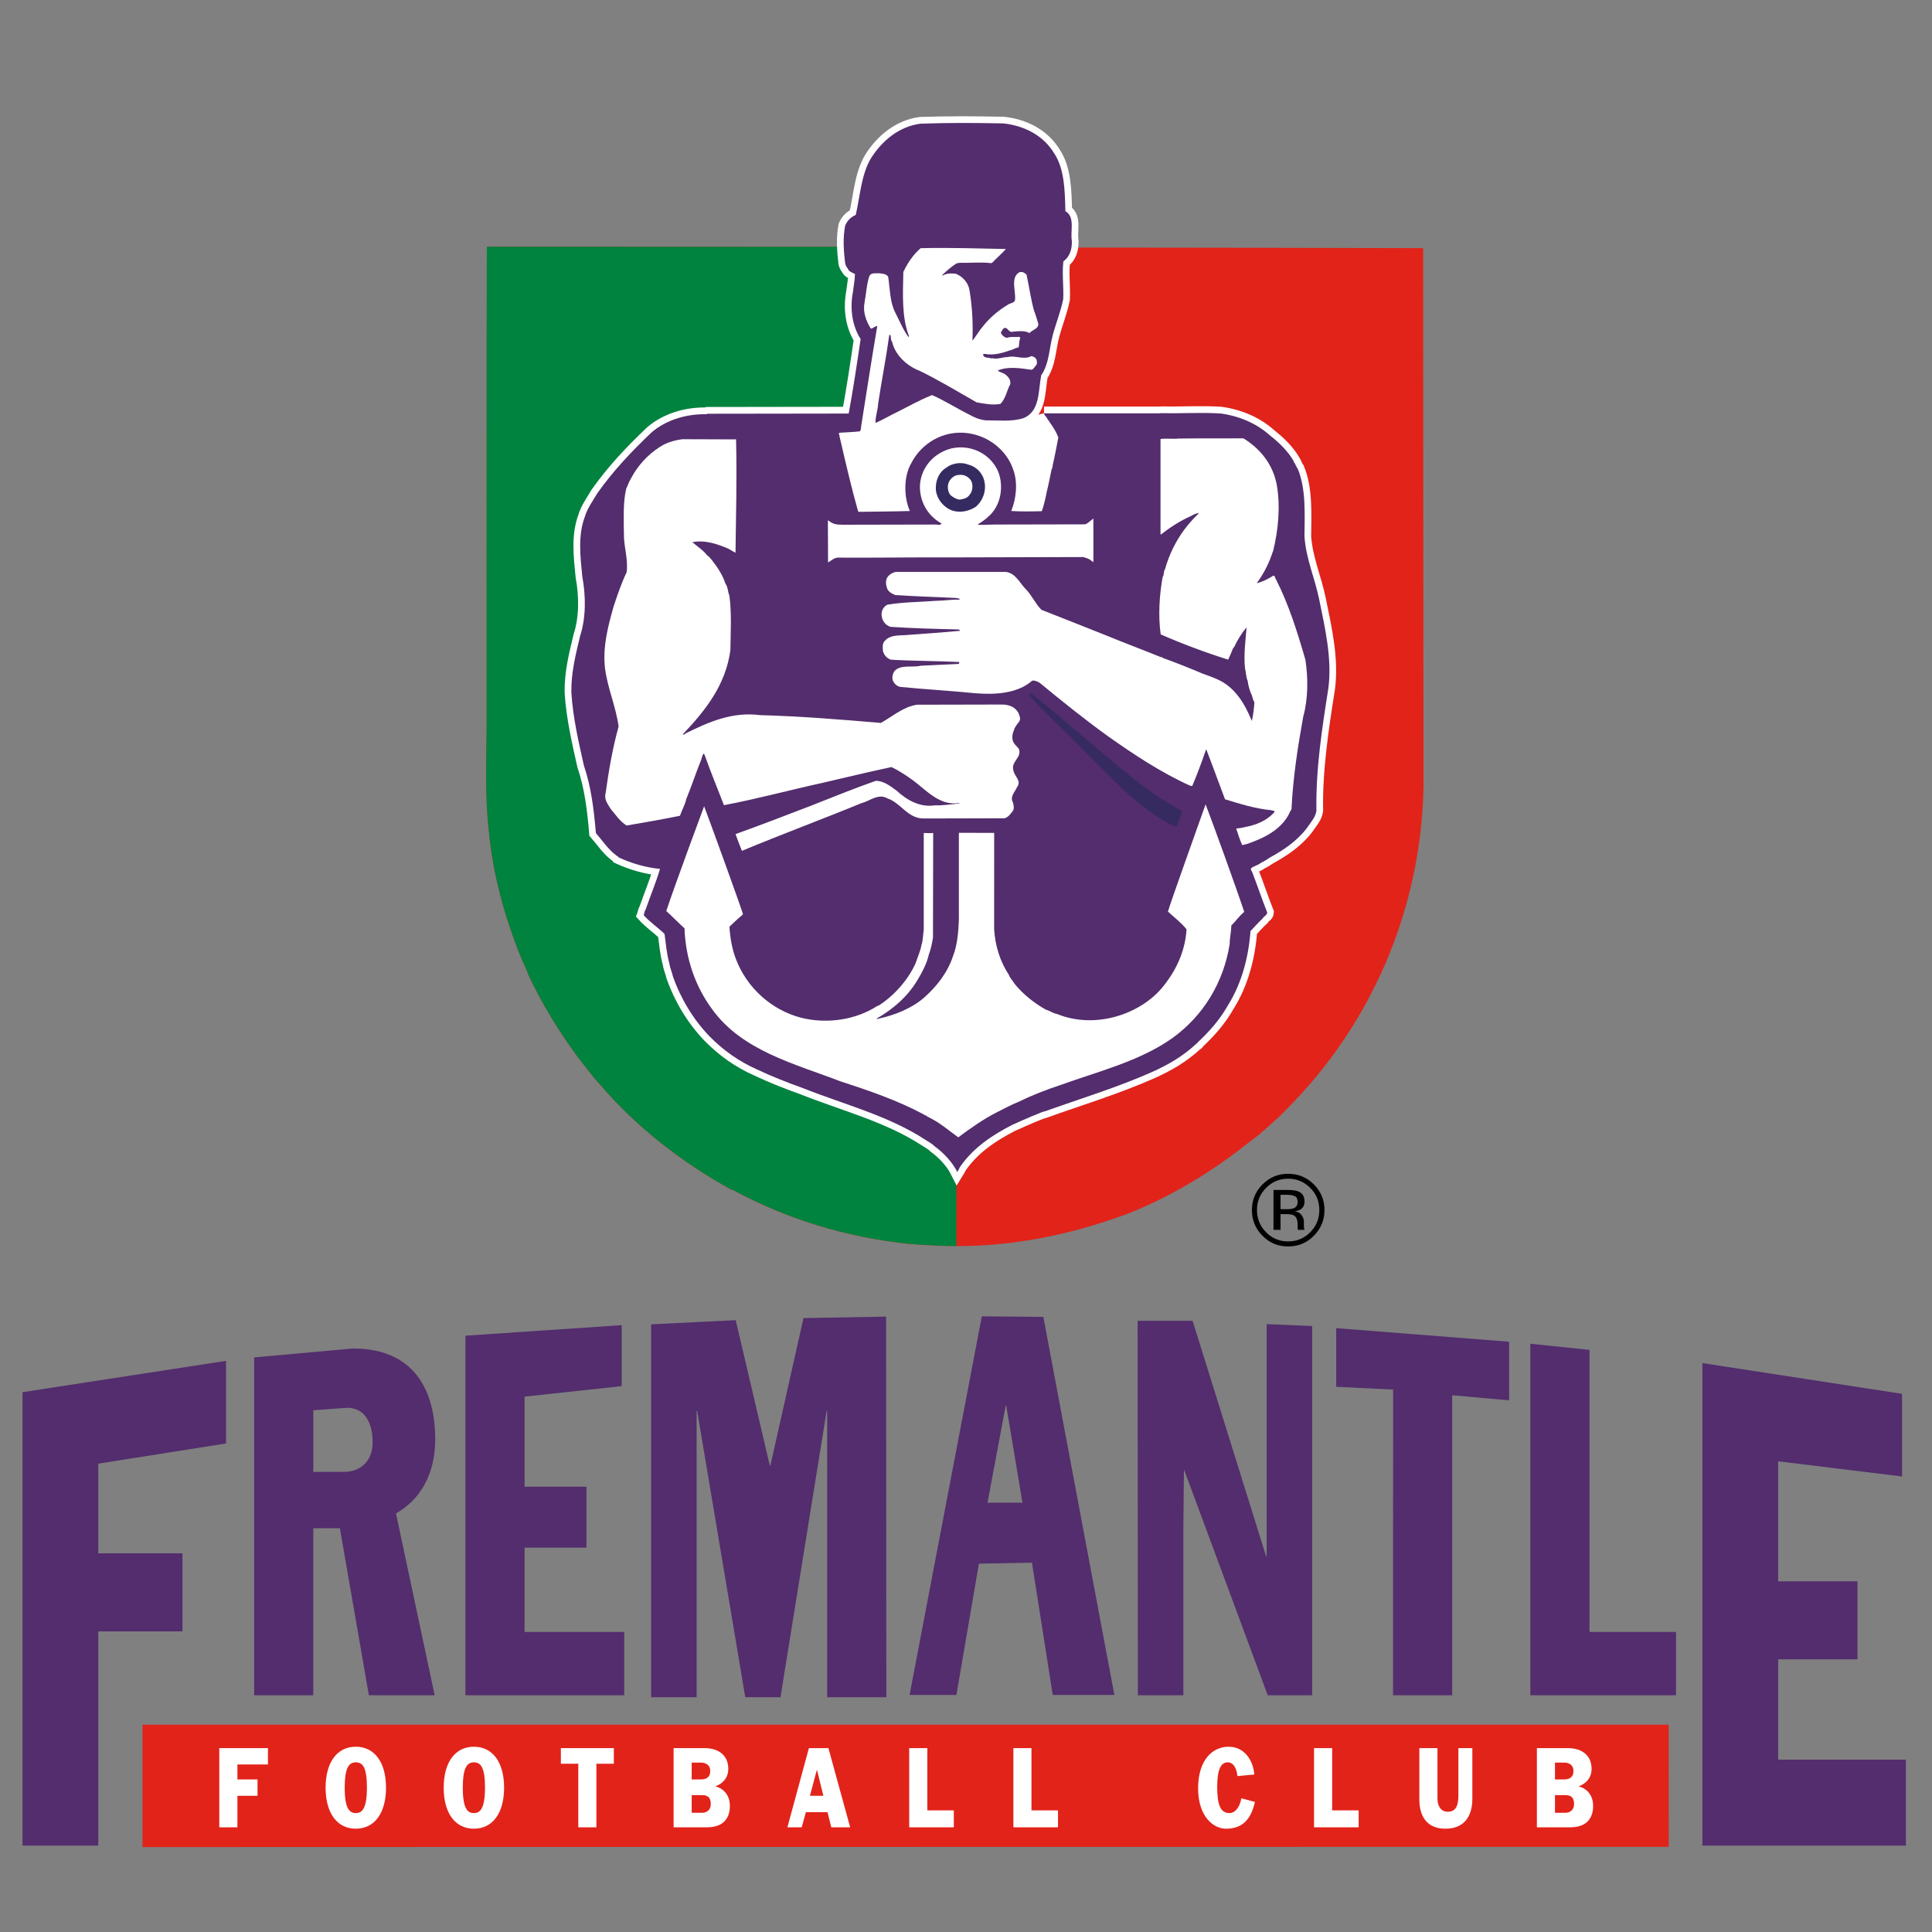 <?xml version="1.0" encoding="utf-8"?>
<!-- Generator: Adobe Illustrator 19.1.0, SVG Export Plug-In . SVG Version: 6.00 Build 0)  -->
<svg version="1.1" id="Layer_1" xmlns="http://www.w3.org/2000/svg" xmlns:xlink="http://www.w3.org/1999/xlink" x="0px" y="0px"
	 viewBox="0 0 150 150" enable-background="new 0 0 150 150" xml:space="preserve">
<rect x="0" y="0" width="150" height="150" fill="#808080" stroke="none"/>
<g>
	<g>
		<defs>
			<polyline id="SVGID_1_" points="1.563,7.943 148.245,7.943 148.245,143.61 1.563,143.61 1.563,7.943 			"/>
		</defs>
		<clipPath id="SVGID_2_">
			<use xlink:href="#SVGID_1_"  overflow="visible"/>
		</clipPath>
		<path clip-path="url(#SVGID_2_)" fill="#E2231A" d="M74.332,19.236c7.283-0.05,34.584,0.029,36.16,0.029
			c0,12.367,0.029,41.785,0.029,41.785c-0.071,4.25-0.902,8.428-2.345,12.23c-0.198,0.505-0.394,1.031-0.609,1.523
			c-0.216,0.455-0.414,0.946-0.653,1.414c-0.079,0.13-0.093,0.289-0.213,0.413c-0.192,0.426-0.433,0.866-0.656,1.291
			c-1.735,3.151-3.937,6.047-6.516,8.557c-0.396,0.448-0.92,0.816-1.372,1.277c-0.057-0.02-0.098,0.058-0.108,0.079
			c-0.372,0.356-0.838,0.65-1.235,0.975c-2.831,2.243-6.032,4.178-9.484,5.513c-0.122,0.028-0.198,0.079-0.321,0.108
			c-3.93,1.407-8.256,2.331-12.761,2.316c-1.144,0-2.534-0.087-3.713-0.173c-4.917-0.526-9.492-1.94-13.63-4.185h-0.075
			c-3.799-2.064-7.504-4.942-10.246-8.189c-0.646-0.679-1.082-1.335-1.679-2.057c-1.501-2.057-2.828-4.185-3.882-6.457
			c-0.173-0.521-0.443-0.981-0.639-1.509c-1.213-3.03-2.125-6.313-2.435-9.697c-0.31-2.576-0.181-5.484-0.169-8.103
			c0,0-0.008-32.239,0.017-37.218c0,0,34.285,0.007,36.533,0.007"/>
		<path clip-path="url(#SVGID_2_)" fill="#00833E" d="M74.332,19.163c-2.248,0-36.533-0.007-36.533-0.007
			c-0.026,4.979-0.017,37.218-0.017,37.218c-0.012,2.619-0.141,5.528,0.169,8.103c0.31,3.384,1.222,6.667,2.435,9.697
			c0.195,0.528,0.466,0.988,0.639,1.509c1.054,2.272,2.381,4.401,3.882,6.457c0.596,0.722,1.032,1.378,1.679,2.057
			c2.742,3.248,6.447,6.125,10.246,8.189h0.075c4.138,2.245,8.713,3.659,13.63,4.185c1.179,0.086,2.569,0.173,3.713,0.173
			L74.332,19.163z"/>
		<path clip-path="url(#SVGID_2_)" fill="#FFFFFF" d="M81.057,32.086h8.965c0.076-0.043,0.146,0.022,0.23-0.014
			c1.465,0.036,3.047-0.072,4.539,0.029c1.44,0.202,2.77,0.765,3.82,1.71c0.714,0.563,1.372,1.205,1.827,1.977
			c-0.015,0.137,0.14,0.173,0.137,0.289c0.067,0.093,0.108,0.245,0.184,0.317c0.65,1.595,0.531,3.485,0.519,5.26
			c0.12,1.732,0.802,3.226,1.14,4.871c0.452,2.215,1.014,4.596,0.714,6.912c-0.49,3.11-0.985,6.285-0.927,9.517
			c-0.083,0.534-0.465,0.902-0.732,1.321c-0.784,1.025-1.815,1.717-2.908,2.316c-0.22,0.144-0.413,0.281-0.653,0.383
			c-0.213,0.187-0.484,0.238-0.719,0.382c-0.191,0.137,0.036,0.296,0.061,0.44c0.383,0.996,0.741,2.064,1.13,3.045
			c-0.01,0.224-0.274,0.289-0.367,0.483c-0.293,0.253-0.64,0.664-0.929,0.96c-0.154,2.056-0.697,4.091-1.767,5.788
			c-0.618,1.096-1.455,2.041-2.36,2.877c0.019,0.051-0.025,0.066-0.061,0.066c-1.054,0.988-2.219,1.66-3.517,2.238
			c-2.694,1.189-5.506,2.041-8.268,3.029c-0.095-0.029-1.765,0.7-2.526,1.047c-1.577,0.808-3.031,1.783-4.052,3.262
			c-0.072,0.122-0.155,0.318-0.21,0.404c-0.404-0.8-1.06-1.487-1.771-2.007c-0.177-0.194-0.494-0.353-0.729-0.51
			c-2.854-1.863-6.321-2.743-9.503-4.006c-1.208-0.433-2.424-0.91-3.56-1.45c-1.415-0.628-2.609-1.48-3.702-2.59
			c-1.23-1.284-2.211-2.893-2.817-4.625c-0.069-0.331-0.228-0.649-0.275-1.003c-0.209-0.736-0.274-1.544-0.378-2.302
			c-0.556-0.534-1.111-0.888-1.616-1.45c0.053-0.13,0.053-0.318,0.155-0.455c0.368-1.061,0.79-2.071,1.111-3.138
			c-1.13-0.116-2.208-0.433-3.214-0.895c-0.029-0.093-0.149-0.108-0.214-0.18c-0.606-0.455-1.05-1.133-1.551-1.711
			c-0.152-1.81-0.372-3.608-0.931-5.238c-0.415-1.854-0.854-3.737-0.974-5.678c-0.022-1.552,0.343-2.973,0.685-4.401
			c0.455-1.393,0.445-3.103,0.166-4.582c-0.154-1.566-0.35-3.175,0.184-4.625c0.195-0.671,0.617-1.24,0.975-1.847
			c1.251-1.768,2.626-3.218,4.231-4.748c1.126-0.953,2.667-1.429,4.251-1.4l0.076-0.036l10.964-0.015
			c0.353-1.905,0.642-3.846,0.927-5.787c-0.653-1.01-0.851-2.374-0.592-3.68c0.05-0.462,0.144-0.88,0.151-1.371
			c-0.209-0.094-0.505-0.209-0.563-0.44c-0.112-0.094-0.159-0.259-0.198-0.396c-0.115-0.96-0.184-1.955,0-2.908
			c0.159-0.383,0.433-0.679,0.823-0.837c0.346-1.487,0.415-3.089,1.173-4.388c0.869-1.378,2.194-2.482,3.853-2.698
			c2.186-0.072,4.185-0.058,6.424-0.015c1.618,0.166,3.118,0.931,3.944,2.302c0.834,1.234,0.844,2.995,0.883,4.51
			c0.784,0.454,0.367,1.536,0.502,2.294c0.032,0.635-0.162,1.262-0.656,1.602c-0.115,1.01,0.035,1.941-0.014,2.937
			c-0.195,0.981-0.574,1.891-0.822,2.836c-0.271,1.031-0.271,2.193-0.885,3.074c-0.24,1.205-0.076,2.829-1.399,3.334"/>
		<path clip-path="url(#SVGID_2_)" fill="none" stroke="#FFFFFF" stroke-width="1.04" stroke-miterlimit="3.864" d="
			M81.057,32.086h8.965c0.076-0.043,0.146,0.022,0.23-0.014c1.465,0.036,3.047-0.072,4.539,0.029c1.44,0.202,2.77,0.765,3.82,1.71
			c0.714,0.563,1.372,1.205,1.827,1.977c-0.015,0.137,0.14,0.173,0.137,0.289c0.067,0.093,0.108,0.245,0.184,0.317
			c0.65,1.595,0.531,3.485,0.519,5.26c0.12,1.732,0.802,3.226,1.14,4.871c0.452,2.215,1.014,4.596,0.714,6.912
			c-0.49,3.11-0.985,6.285-0.927,9.517c-0.083,0.534-0.465,0.902-0.732,1.321c-0.784,1.025-1.815,1.717-2.908,2.316
			c-0.22,0.144-0.413,0.281-0.653,0.383c-0.213,0.187-0.484,0.238-0.719,0.382c-0.191,0.137,0.036,0.296,0.061,0.44
			c0.383,0.996,0.741,2.064,1.13,3.045c-0.01,0.224-0.274,0.289-0.367,0.483c-0.293,0.253-0.64,0.664-0.929,0.96
			c-0.154,2.056-0.697,4.091-1.767,5.788c-0.618,1.096-1.455,2.041-2.36,2.877c0.019,0.051-0.025,0.066-0.061,0.066
			c-1.054,0.988-2.219,1.66-3.517,2.238c-2.694,1.189-5.506,2.041-8.268,3.029c-0.095-0.029-1.765,0.7-2.526,1.047
			c-1.577,0.808-3.031,1.783-4.052,3.262c-0.072,0.122-0.155,0.318-0.21,0.404c-0.404-0.8-1.06-1.487-1.771-2.007
			c-0.177-0.194-0.494-0.353-0.729-0.51c-2.854-1.863-6.321-2.743-9.503-4.006c-1.208-0.433-2.424-0.91-3.56-1.45
			c-1.415-0.628-2.609-1.48-3.702-2.59c-1.23-1.284-2.211-2.893-2.817-4.625c-0.069-0.331-0.228-0.649-0.275-1.003
			c-0.209-0.736-0.274-1.544-0.378-2.302c-0.556-0.534-1.111-0.888-1.616-1.45c0.053-0.13,0.053-0.318,0.155-0.455
			c0.368-1.061,0.79-2.071,1.111-3.138c-1.13-0.116-2.208-0.433-3.214-0.895c-0.029-0.093-0.149-0.108-0.214-0.18
			c-0.606-0.455-1.05-1.133-1.551-1.711c-0.152-1.81-0.372-3.608-0.931-5.238c-0.415-1.854-0.854-3.737-0.974-5.678
			c-0.022-1.552,0.343-2.973,0.685-4.401c0.455-1.393,0.445-3.103,0.166-4.582c-0.154-1.566-0.35-3.175,0.184-4.625
			c0.195-0.671,0.617-1.24,0.975-1.847c1.251-1.768,2.626-3.218,4.231-4.748c1.126-0.953,2.667-1.429,4.251-1.4l0.076-0.036
			l10.964-0.015c0.353-1.905,0.642-3.846,0.927-5.787c-0.653-1.01-0.851-2.374-0.592-3.68c0.05-0.462,0.144-0.88,0.151-1.371
			c-0.209-0.094-0.505-0.209-0.563-0.44c-0.112-0.094-0.159-0.259-0.198-0.396c-0.115-0.96-0.184-1.955,0-2.908
			c0.159-0.383,0.433-0.679,0.823-0.837c0.346-1.487,0.415-3.089,1.173-4.388c0.869-1.378,2.194-2.482,3.853-2.698
			c2.186-0.072,4.185-0.058,6.424-0.015c1.618,0.166,3.118,0.931,3.944,2.302c0.834,1.234,0.844,2.995,0.883,4.51
			c0.784,0.454,0.367,1.536,0.502,2.294c0.032,0.635-0.162,1.262-0.656,1.602c-0.115,1.01,0.035,1.941-0.014,2.937
			c-0.195,0.981-0.574,1.891-0.822,2.836c-0.271,1.031-0.271,2.193-0.885,3.074c-0.24,1.205-0.076,2.829-1.399,3.334"/>
		<polygon clip-path="url(#SVGID_2_)" fill="#532D6D" points="1.747,108.089 17.549,105.656 17.549,112.071 7.631,113.637 
			7.631,120.599 14.168,120.599 14.168,126.66 7.631,126.66 7.631,143.292 1.747,143.292 		"/>
		<path clip-path="url(#SVGID_2_)" fill="#532D6D" d="M24.324,109.494l2.627-0.194c1.407,0,1.981,1.226,1.981,2.678
			c0,1.485-0.945,2.3-2.251,2.3h-2.356V109.494z M19.731,131.619h4.593v-12.968h2.064l2.251,12.968h5.109l-3.005-14.122
			c1.789-1.003,3.048-2.915,3.048-5.765c0-2.966-1.046-7.035-6.393-7.035l-7.667,0.692V131.619z"/>
		<polygon clip-path="url(#SVGID_2_)" fill="#532D6D" points="36.136,103.701 48.269,102.885 48.269,107.619 40.729,108.434 
			40.729,115.427 45.531,115.427 45.531,120.159 40.729,120.159 40.729,126.703 48.464,126.703 48.464,131.619 36.136,131.619 		"/>
		<polygon clip-path="url(#SVGID_2_)" fill="#532D6D" points="50.554,102.821 57.12,102.496 59.771,113.796 59.81,113.796 
			62.383,102.337 68.797,102.222 68.815,131.77 64.223,131.77 64.223,109.547 64.179,109.547 60.597,131.77 57.862,131.77 
			54.129,109.547 54.085,109.547 54.085,131.77 50.554,131.77 		"/>
		<path clip-path="url(#SVGID_2_)" fill="#532D6D" d="M78.081,109.141h0.044l1.259,7.526H76.67L78.081,109.141z M70.619,131.596
			h3.636l1.746-10.195l4.121-0.073l1.612,10.268h4.784l-5.513-29.352l-4.777-0.044L70.619,131.596z"/>
		<polygon clip-path="url(#SVGID_2_)" fill="#532D6D" points="88.325,102.547 92.593,102.547 98.302,120.838 98.341,120.838 
			98.345,102.806 101.873,102.95 101.873,131.619 98.427,131.619 91.92,114.077 91.876,118.616 91.876,131.619 88.344,131.619 		"/>
		<polygon clip-path="url(#SVGID_2_)" fill="#532D6D" points="108.161,107.886 103.742,107.669 103.742,103.117 117.167,104.171 
			117.167,108.723 112.747,108.325 112.747,131.619 108.154,131.619 		"/>
		<polygon clip-path="url(#SVGID_2_)" fill="#532D6D" points="118.816,104.328 123.409,104.805 123.409,126.703 130.126,126.703 
			130.126,131.619 118.816,131.619 		"/>
		<polygon clip-path="url(#SVGID_2_)" fill="#532D6D" points="132.172,105.829 147.675,108.217 147.675,114.632 138.056,113.456 
			138.056,122.771 144.214,122.771 144.214,128.826 138.056,128.826 138.056,136.619 147.974,136.619 147.974,143.292 
			132.172,143.292 		"/>
		<path clip-path="url(#SVGID_2_)" fill="#E2231A" d="M129.556,133.904c0,9.128,0.004,0.354,0.004,9.482
			c-56.441,0-118.498,0.022-118.498,0.022c0-9.15,0-0.303,0-9.504H129.556z"/>
		<path clip-path="url(#SVGID_2_)" fill="none" stroke="#EA2D30" stroke-width="0" stroke-miterlimit="3.864" d="M129.556,133.904
			c0,9.128,0.004,0.354,0.004,9.482c-56.441,0-118.498,0.022-118.498,0.022c0-9.15,0-0.303,0-9.504H129.556z"/>
		<path clip-path="url(#SVGID_2_)" fill="#532D6D" d="M77.888,9.581c1.618,0.166,3.118,0.931,3.944,2.302
			c0.834,1.234,0.844,2.995,0.883,4.51c0.784,0.454,0.367,1.536,0.502,2.294c0.032,0.635-0.162,1.262-0.656,1.602
			c-0.115,1.01,0.035,1.941-0.014,2.937c-0.195,0.981-0.574,1.891-0.822,2.836c-0.271,1.031-0.271,2.193-0.885,3.074
			c-0.24,1.205-0.076,2.829-1.399,3.334c-0.931,0.289-1.92,0.159-2.908,0.165c-0.488-0.05-0.941-0.245-1.324-0.469
			c-0.959-0.476-1.858-1.061-2.846-1.493c-0.96,0.382-1.821,0.88-2.727,1.327c-0.57,0.274-1.108,0.599-1.66,0.838
			c-0.025-0.512,0.18-0.96,0.198-1.465c0.267-1.797,0.624-3.572,0.869-5.361l0.043-0.028c0.148,0.122,0.018,0.389,0.17,0.533
			c0.231,1.047,1.161,1.898,2.128,2.266c1.538,0.743,2.941,1.609,4.434,2.453c0.588,0.108,1.248,0.238,1.857,0.123
			c0.412-0.426,0.487-1.018,0.762-1.537c0.051-0.295-0.124-0.534-0.321-0.7c-0.191-0.187-0.459-0.187-0.657-0.353
			c0.812-0.346,1.761-0.18,2.638-0.058c0.19-0.087,0.251-0.267,0.392-0.411c0.034-0.138,0.015-0.303-0.029-0.412
			c-0.086-0.144-0.232-0.209-0.382-0.245c-0.563,0.332-1.259-0.079-1.826,0.079c-0.424-0.007-0.799,0.202-1.233,0.086l-0.047,0.029
			c-0.207-0.109-0.555,0-0.639-0.274c-0.035-0.116,0.14-0.094,0.213-0.072c0.653,0.101,1.294-0.087,1.872-0.289
			c0.249-0.051,0.415-0.202,0.671-0.231c0.044-0.246,0.038-0.52,0.124-0.743l-0.076-0.079c-0.303,0.051-0.66-0.043-0.931,0.079
			c-0.198-0.007-0.36-0.159-0.472-0.324c-0.076-0.144,0.098-0.224,0.123-0.346c0.303-0.303,0.391,0.166,0.656,0.209
			c0.445-0.037,1.009-0.144,1.416,0.093c0.198-0.252,0.701-0.31,0.686-0.714c-0.109-0.346-0.203-0.714-0.337-1.039
			c-0.249-0.902-0.375-1.862-0.577-2.786c-0.147-0.13-0.293-0.245-0.533-0.194c-0.761,0.39-0.267,1.508-0.366,2.194
			c-0.074,0.209-0.382,0.216-0.548,0.332c-0.746,0.455-1.42,1.017-1.918,1.66c-0.31,0.346-0.541,0.772-0.837,1.14
			c0.055-1.321-0.01-2.641-0.227-3.911c-0.091-0.606-0.538-1.082-1.069-1.291c-0.361-0.036-0.725-0.036-1.035,0.152v-0.065
			c0.367-0.339,0.696-0.642,1.111-0.895l0.245-0.043c0.852,0.029,1.594-0.072,2.42,0.029l0.09-0.029
			c0.338-0.368,0.743-0.7,1.068-1.068c-2.313-0.044-4.275-0.116-6.624-0.065c-0.614,0.541-1.004,1.147-1.343,1.847
			c-0.033,1.681-0.141,3.507,0.444,4.993l-0.047,0.058c-0.422-0.577-0.696-1.262-1.035-1.919c-0.408-0.815-0.4-1.826-0.534-2.735
			c-0.115-0.26-0.451-0.26-0.714-0.296c-0.267,0.021-0.581-0.072-0.747,0.202c-0.217,0.642-0.252,1.378-0.379,2.071
			c-0.144,0.729,0.119,1.407,0.455,1.977l0.062,0.05c0.173-0.036,0.289-0.202,0.472-0.202c-0.437,2.555-0.833,5.166-1.248,7.75
			c-0.017,0.151-0.007,0.317-0.108,0.426c-0.516,0.058-1.021,0.072-1.566,0.108c-0.141,0.065,0.012,0.152-0.017,0.246
			c0.454,1.963,0.909,3.932,1.446,5.845l0.061,0.05c1.379-0.022,2.612-0.022,3.962-0.065c-0.484-1.097-0.49-2.699,0.119-3.73
			c0.794-1.552,2.508-2.555,4.355-2.316c1.613,0.202,3.034,1.32,3.536,2.792c0.392,1.018,0.252,2.294-0.139,3.254
			c0.809,0.05,1.52,0.036,2.376,0.015c0.172-0.498,0.277-0.982,0.382-1.508c0.147-0.577,0.252-1.176,0.379-1.761
			c0.076-0.087,0.071-0.238,0.09-0.339c0.165-0.714,0.289-1.393,0.429-2.114c-0.192-0.527-0.548-1.018-0.883-1.493
			c-0.058-0.144-0.217-0.224-0.227-0.383h8.965c0.076-0.043,0.146,0.022,0.23-0.014c1.465,0.036,3.047-0.072,4.539,0.029
			c1.44,0.202,2.77,0.765,3.82,1.71c0.714,0.563,1.372,1.205,1.827,1.977c-0.015,0.137,0.14,0.173,0.137,0.289
			c0.067,0.093,0.108,0.245,0.184,0.317c0.65,1.595,0.531,3.485,0.519,5.26c0.12,1.732,0.802,3.226,1.14,4.871
			c0.452,2.215,1.014,4.596,0.714,6.912c-0.49,3.11-0.985,6.285-0.927,9.517c-0.083,0.534-0.465,0.902-0.732,1.321
			c-0.784,1.025-1.815,1.717-2.908,2.316c-0.22,0.144-0.413,0.281-0.653,0.383c-0.213,0.187-0.484,0.238-0.719,0.382
			c-0.191,0.137,0.036,0.296,0.061,0.44c0.383,0.996,0.741,2.064,1.13,3.045c-0.01,0.224-0.274,0.289-0.367,0.483
			c-0.293,0.253-0.64,0.664-0.929,0.96c-0.154,2.056-0.697,4.091-1.767,5.788c-0.618,1.096-1.455,2.041-2.36,2.877
			c0.019,0.051-0.025,0.066-0.061,0.066c-1.054,0.988-2.219,1.66-3.517,2.238c-2.694,1.189-5.506,2.041-8.268,3.029
			c-0.095-0.029-1.765,0.7-2.526,1.047c-1.577,0.808-3.031,1.783-4.052,3.262c-0.072,0.122-0.155,0.318-0.21,0.404
			c-0.404-0.8-1.06-1.487-1.771-2.007c-0.177-0.194-0.494-0.353-0.729-0.51c-2.854-1.863-6.321-2.743-9.503-4.006
			c-1.208-0.433-2.424-0.91-3.56-1.45c-1.415-0.628-2.609-1.48-3.702-2.59c-1.23-1.284-2.211-2.893-2.817-4.625
			c-0.069-0.331-0.228-0.649-0.275-1.003c-0.209-0.736-0.274-1.544-0.378-2.302c-0.556-0.534-1.111-0.888-1.616-1.45
			c0.053-0.13,0.053-0.318,0.155-0.455c0.368-1.061,0.79-2.071,1.111-3.138c-1.13-0.116-2.208-0.433-3.214-0.895
			c-0.029-0.093-0.149-0.108-0.214-0.18c-0.606-0.455-1.05-1.133-1.551-1.711c-0.152-1.81-0.372-3.608-0.931-5.238
			c-0.415-1.854-0.854-3.737-0.974-5.678c-0.022-1.552,0.343-2.973,0.685-4.401c0.455-1.393,0.445-3.103,0.166-4.582
			c-0.154-1.566-0.35-3.175,0.184-4.625c0.195-0.671,0.617-1.24,0.975-1.847c1.251-1.768,2.626-3.218,4.231-4.748
			c1.126-0.953,2.667-1.429,4.251-1.4l0.076-0.036l10.964-0.015c0.353-1.905,0.642-3.846,0.927-5.787
			c-0.653-1.01-0.851-2.374-0.592-3.68c0.05-0.462,0.144-0.88,0.151-1.371c-0.209-0.094-0.505-0.209-0.563-0.44
			c-0.112-0.094-0.159-0.259-0.198-0.396c-0.115-0.96-0.184-1.955,0-2.908c0.159-0.383,0.433-0.679,0.823-0.837
			c0.346-1.487,0.415-3.089,1.173-4.388c0.869-1.378,2.194-2.482,3.853-2.698C73.65,9.524,75.649,9.538,77.888,9.581z"/>
		<path clip-path="url(#SVGID_2_)" fill="none" d="M77.888,9.581c1.618,0.166,3.118,0.931,3.944,2.302
			c0.834,1.234,0.844,2.995,0.883,4.51c0.784,0.454,0.367,1.536,0.502,2.294c0.032,0.635-0.162,1.262-0.656,1.602
			c-0.115,1.01,0.035,1.941-0.014,2.937c-0.195,0.981-0.574,1.891-0.822,2.836c-0.271,1.031-0.271,2.193-0.885,3.074
			c-0.24,1.205-0.076,2.829-1.399,3.334c-0.931,0.289-1.92,0.159-2.908,0.165c-0.488-0.05-0.941-0.245-1.324-0.469
			c-0.959-0.476-1.858-1.061-2.846-1.493c-0.96,0.382-1.821,0.88-2.727,1.327c-0.57,0.274-1.108,0.599-1.66,0.838
			c-0.025-0.512,0.18-0.96,0.198-1.465c0.267-1.797,0.624-3.572,0.869-5.361l0.043-0.028c0.148,0.122,0.018,0.389,0.17,0.533
			c0.231,1.047,1.161,1.898,2.128,2.266c1.538,0.743,2.941,1.609,4.434,2.453c0.588,0.108,1.248,0.238,1.857,0.123
			c0.412-0.426,0.487-1.018,0.762-1.537c0.051-0.295-0.124-0.534-0.321-0.7c-0.191-0.187-0.459-0.187-0.657-0.353
			c0.812-0.346,1.761-0.18,2.638-0.058c0.19-0.087,0.251-0.267,0.392-0.411c0.034-0.138,0.015-0.303-0.029-0.412
			c-0.086-0.144-0.232-0.209-0.382-0.245c-0.563,0.332-1.259-0.079-1.826,0.079c-0.424-0.007-0.799,0.202-1.233,0.086l-0.047,0.029
			c-0.207-0.109-0.555,0-0.639-0.274c-0.035-0.116,0.14-0.094,0.213-0.072c0.653,0.101,1.294-0.087,1.872-0.289
			c0.249-0.051,0.415-0.202,0.671-0.231c0.044-0.246,0.038-0.52,0.124-0.743l-0.076-0.079c-0.303,0.051-0.66-0.043-0.931,0.079
			c-0.198-0.007-0.36-0.159-0.472-0.324c-0.076-0.144,0.098-0.224,0.123-0.346c0.303-0.303,0.391,0.166,0.656,0.209
			c0.445-0.037,1.009-0.144,1.416,0.093c0.198-0.252,0.701-0.31,0.686-0.714c-0.109-0.346-0.203-0.714-0.337-1.039
			c-0.249-0.902-0.375-1.862-0.577-2.786c-0.147-0.13-0.293-0.245-0.533-0.194c-0.761,0.39-0.267,1.508-0.366,2.194
			c-0.074,0.209-0.382,0.216-0.548,0.332c-0.746,0.455-1.42,1.017-1.918,1.66c-0.31,0.346-0.541,0.772-0.837,1.14
			c0.055-1.321-0.01-2.641-0.227-3.911c-0.091-0.606-0.538-1.082-1.069-1.291c-0.361-0.036-0.725-0.036-1.035,0.152v-0.065
			c0.367-0.339,0.696-0.642,1.111-0.895l0.245-0.043c0.852,0.029,1.594-0.072,2.42,0.029l0.09-0.029
			c0.338-0.368,0.743-0.7,1.068-1.068c-2.313-0.044-4.275-0.116-6.624-0.065c-0.614,0.541-1.004,1.147-1.343,1.847
			c-0.033,1.681-0.141,3.507,0.444,4.993l-0.047,0.058c-0.422-0.577-0.696-1.262-1.035-1.919c-0.408-0.815-0.4-1.826-0.534-2.735
			c-0.115-0.26-0.451-0.26-0.714-0.296c-0.267,0.021-0.581-0.072-0.747,0.202c-0.217,0.642-0.252,1.378-0.379,2.071
			c-0.144,0.729,0.119,1.407,0.455,1.977l0.062,0.05c0.173-0.036,0.289-0.202,0.472-0.202c-0.437,2.555-0.833,5.166-1.248,7.75
			c-0.017,0.151-0.007,0.317-0.108,0.426c-0.516,0.058-1.021,0.072-1.566,0.108c-0.141,0.065,0.012,0.152-0.017,0.246
			c0.454,1.963,0.909,3.932,1.446,5.845l0.061,0.05c1.379-0.022,2.612-0.022,3.962-0.065c-0.484-1.097-0.49-2.699,0.119-3.73
			c0.794-1.552,2.508-2.555,4.355-2.316c1.613,0.202,3.034,1.32,3.536,2.792c0.392,1.018,0.252,2.294-0.139,3.254
			c0.809,0.05,1.52,0.036,2.376,0.015c0.172-0.498,0.277-0.982,0.382-1.508c0.147-0.577,0.252-1.176,0.379-1.761
			c0.076-0.087,0.071-0.238,0.09-0.339c0.165-0.714,0.289-1.393,0.429-2.114c-0.192-0.527-0.548-1.018-0.883-1.493
			c-0.058-0.144-0.217-0.224-0.227-0.383h8.965c0.076-0.043,0.146,0.022,0.23-0.014c1.465,0.036,3.047-0.072,4.539,0.029
			c1.44,0.202,2.77,0.765,3.82,1.71c0.714,0.563,1.372,1.205,1.827,1.977c-0.015,0.137,0.14,0.173,0.137,0.289
			c0.067,0.093,0.108,0.245,0.184,0.317c0.65,1.595,0.531,3.485,0.519,5.26c0.12,1.732,0.802,3.226,1.14,4.871
			c0.452,2.215,1.014,4.596,0.714,6.912c-0.49,3.11-0.985,6.285-0.927,9.517c-0.083,0.534-0.465,0.902-0.732,1.321
			c-0.784,1.025-1.815,1.717-2.908,2.316c-0.22,0.144-0.413,0.281-0.653,0.383c-0.213,0.187-0.484,0.238-0.719,0.382
			c-0.191,0.137,0.036,0.296,0.061,0.44c0.383,0.996,0.741,2.064,1.13,3.045c-0.01,0.224-0.274,0.289-0.367,0.483
			c-0.293,0.253-0.64,0.664-0.929,0.96c-0.154,2.056-0.697,4.091-1.767,5.788c-0.618,1.096-1.455,2.041-2.36,2.877
			c0.019,0.051-0.025,0.066-0.061,0.066c-1.054,0.988-2.219,1.66-3.517,2.238c-2.694,1.189-5.506,2.041-8.268,3.029
			c-0.095-0.029-1.765,0.7-2.526,1.047c-1.577,0.808-3.031,1.783-4.052,3.262c-0.072,0.122-0.155,0.318-0.21,0.404
			c-0.404-0.8-1.06-1.487-1.771-2.007c-0.177-0.194-0.494-0.353-0.729-0.51c-2.854-1.863-6.321-2.743-9.503-4.006
			c-1.208-0.433-2.424-0.91-3.56-1.45c-1.415-0.628-2.609-1.48-3.702-2.59c-1.23-1.284-2.211-2.893-2.817-4.625
			c-0.069-0.331-0.228-0.649-0.275-1.003c-0.209-0.736-0.274-1.544-0.378-2.302c-0.556-0.534-1.111-0.888-1.616-1.45
			c0.053-0.13,0.053-0.318,0.155-0.455c0.368-1.061,0.79-2.071,1.111-3.138c-1.13-0.116-2.208-0.433-3.214-0.895
			c-0.029-0.093-0.149-0.108-0.214-0.18c-0.606-0.455-1.05-1.133-1.551-1.711c-0.152-1.81-0.372-3.608-0.931-5.238
			c-0.415-1.854-0.854-3.737-0.974-5.678c-0.022-1.552,0.343-2.973,0.685-4.401c0.455-1.393,0.445-3.103,0.166-4.582
			c-0.154-1.566-0.35-3.175,0.184-4.625c0.195-0.671,0.617-1.24,0.975-1.847c1.251-1.768,2.626-3.218,4.231-4.748
			c1.126-0.953,2.667-1.429,4.251-1.4l0.076-0.036l10.964-0.015c0.353-1.905,0.642-3.846,0.927-5.787
			c-0.653-1.01-0.851-2.374-0.592-3.68c0.05-0.462,0.144-0.88,0.151-1.371c-0.209-0.094-0.505-0.209-0.563-0.44
			c-0.112-0.094-0.159-0.259-0.198-0.396c-0.115-0.96-0.184-1.955,0-2.908c0.159-0.383,0.433-0.679,0.823-0.837
			c0.346-1.487,0.415-3.089,1.173-4.388c0.869-1.378,2.194-2.482,3.853-2.698C73.65,9.524,75.649,9.538,77.888,9.581z"/>
		<path clip-path="url(#SVGID_2_)" fill="#FFFFFF" d="M96.692,34.129c1.242,0.815,2.119,1.963,2.423,3.442
			c0.316,1.724,0.131,3.586-0.276,5.238c-0.066,0.08-0.057,0.217-0.124,0.318c-0.262,0.765-0.674,1.508-1.14,2.15
			c0.445-0.101,0.892-0.332,1.278-0.577c0.156-0.028,0.136,0.209,0.217,0.289c0.988,1.941,1.665,4.098,2.283,6.242
			c0.216,1.429,0.21,3.045-0.169,4.402c-0.42,2.337-0.79,4.675-0.912,7.158c0.003,0.072-0.029,0.086-0.076,0.151
			c-0.586,1.422-2.035,2.136-3.443,2.605c-0.122-0.021-0.198,0.101-0.321,0.044c-0.172-0.397-0.3-0.801-0.455-1.263
			c0.239-0.021,0.443-0.05,0.653-0.108c0.888-0.166,1.732-0.49,2.331-1.191c-0.004-0.13-0.173-0.058-0.246-0.123
			c-1.265-0.122-2.434-0.49-3.606-0.851c-0.491-1.291-0.949-2.569-1.446-3.853h-0.029c-0.329,0.953-0.679,1.905-1.068,2.821
			l-0.152-0.015c-2.284-1.031-4.398-2.439-6.379-3.839c-1.786-1.284-3.637-2.77-5.313-4.156c-0.166-0.094-0.373-0.202-0.582-0.166
			c-1.137,1.003-2.876,1.104-4.431,0.974c-1.872-0.188-3.925-0.303-5.815-0.49c-0.249-0.044-0.458-0.246-0.563-0.469
			c-0.104-0.231-0.022-0.541,0.104-0.75c0.495-0.549,1.379-0.26,2.057-0.426c1.054-0.043,1.926-0.1,2.94-0.137
			c0.033-0.043,0.065-0.1,0.029-0.152c-1.703-0.086-3.532-0.072-5.3-0.18c-0.321-0.123-0.502-0.332-0.609-0.657
			c-0.012-0.246-0.072-0.592,0.137-0.794c0.386-0.455,0.999-0.426,1.602-0.455c1.428-0.108,2.824-0.202,4.232-0.332
			c0.026-0.094-0.076-0.057-0.109-0.109c-1.807-0.043-3.521-0.086-5.282-0.202c-0.396-0.13-0.649-0.476-0.684-0.894
			c-0.037-0.361,0.165-0.686,0.44-0.823c1.245-0.216,2.511-0.202,3.763-0.303c0.635-0.007,1.216-0.108,1.826-0.093l0.047-0.044
			c-0.23-0.13-0.556-0.072-0.808-0.108c-1.383-0.065-2.847-0.109-4.204-0.203c-0.241-0.093-0.573-0.259-0.653-0.563
			c-0.079-0.245-0.119-0.57,0.029-0.801c0.148-0.237,0.386-0.361,0.643-0.433h8.572c0.8,0.123,1.068,0.895,1.583,1.385
			c0.423,0.448,0.733,1.126,1.173,1.559c1.735,0.671,3.459,1.371,5.191,2.056c1.392,0.57,2.71,1.06,4.095,1.624
			c0.108-0.036,0.112,0.072,0.198,0.079c1.022,0.368,2.035,0.773,3.017,1.191c0.367,0.137,0.749,0.259,1.111,0.426
			c1.407,0.599,2.178,1.926,2.708,3.225l0.015,0.014c0.108-0.461,0.166-0.966,0.198-1.443c-0.111-0.159-0.147-0.353-0.198-0.533
			c-0.176-0.354-0.271-0.743-0.331-1.141c-0.134-0.289-0.112-0.642-0.2-0.945c-0.118-1.061,0.044-2.186,0.12-3.196
			c-0.404,0.483-0.714,1.003-0.974,1.551l-0.061,0.044c-0.117,0.31-0.257,0.613-0.394,0.916c-1.786-0.563-3.546-1.219-5.239-1.963
			c-0.201-1.436-0.105-3.03,0.152-4.452c0.127-0.173,0.058-0.433,0.184-0.606c0.469-1.667,1.357-3.153,2.635-4.344
			c-0.229-0.021-0.432,0.116-0.624,0.216c-0.851,0.375-1.638,0.888-2.332,1.443l-0.029-0.072v-7.353
			c0.44-0.065,0.956,0.015,1.428-0.036c1.639-0.022,3.257-0.007,4.997-0.015L96.692,34.129z"/>
		<path clip-path="url(#SVGID_2_)" fill="none" stroke="#362B61" stroke-width="0" stroke-miterlimit="3.864" d="M96.692,34.129
			c1.242,0.815,2.119,1.963,2.423,3.442c0.316,1.724,0.131,3.586-0.276,5.238c-0.066,0.08-0.057,0.217-0.124,0.318
			c-0.262,0.765-0.674,1.508-1.14,2.15c0.445-0.101,0.892-0.332,1.278-0.577c0.156-0.028,0.136,0.209,0.217,0.289
			c0.988,1.941,1.665,4.098,2.283,6.242c0.216,1.429,0.21,3.045-0.169,4.402c-0.42,2.337-0.79,4.675-0.912,7.158
			c0.003,0.072-0.029,0.086-0.076,0.151c-0.586,1.422-2.035,2.136-3.443,2.605c-0.122-0.021-0.198,0.101-0.321,0.044
			c-0.172-0.397-0.3-0.801-0.455-1.263c0.239-0.021,0.443-0.05,0.653-0.108c0.888-0.166,1.732-0.49,2.331-1.191
			c-0.004-0.13-0.173-0.058-0.246-0.123c-1.265-0.122-2.434-0.49-3.606-0.851c-0.491-1.291-0.949-2.569-1.446-3.853h-0.029
			c-0.329,0.953-0.679,1.905-1.068,2.821l-0.152-0.015c-2.284-1.031-4.398-2.439-6.379-3.839c-1.786-1.284-3.637-2.77-5.313-4.156
			c-0.166-0.094-0.373-0.202-0.582-0.166c-1.137,1.003-2.876,1.104-4.431,0.974c-1.872-0.188-3.925-0.303-5.815-0.49
			c-0.249-0.044-0.458-0.246-0.563-0.469c-0.104-0.231-0.022-0.541,0.104-0.75c0.495-0.549,1.379-0.26,2.057-0.426
			c1.054-0.043,1.926-0.1,2.94-0.137c0.033-0.043,0.065-0.1,0.029-0.152c-1.703-0.086-3.532-0.072-5.3-0.18
			c-0.321-0.123-0.502-0.332-0.609-0.657c-0.012-0.246-0.072-0.592,0.137-0.794c0.386-0.455,0.999-0.426,1.602-0.455
			c1.428-0.108,2.824-0.202,4.232-0.332c0.026-0.094-0.076-0.057-0.109-0.109c-1.807-0.043-3.521-0.086-5.282-0.202
			c-0.396-0.13-0.649-0.476-0.684-0.894c-0.037-0.361,0.165-0.686,0.44-0.823c1.245-0.216,2.511-0.202,3.763-0.303
			c0.635-0.007,1.216-0.108,1.826-0.093l0.047-0.044c-0.23-0.13-0.556-0.072-0.808-0.108c-1.383-0.065-2.847-0.109-4.204-0.203
			c-0.241-0.093-0.573-0.259-0.653-0.563c-0.079-0.245-0.119-0.57,0.029-0.801c0.148-0.237,0.386-0.361,0.643-0.433h8.572
			c0.8,0.123,1.068,0.895,1.583,1.385c0.423,0.448,0.733,1.126,1.173,1.559c1.735,0.671,3.459,1.371,5.191,2.056
			c1.392,0.57,2.71,1.06,4.095,1.624c0.108-0.036,0.112,0.072,0.198,0.079c1.022,0.368,2.035,0.773,3.017,1.191
			c0.367,0.137,0.749,0.259,1.111,0.426c1.407,0.599,2.178,1.926,2.708,3.225l0.015,0.014c0.108-0.461,0.166-0.966,0.198-1.443
			c-0.111-0.159-0.147-0.353-0.198-0.533c-0.176-0.354-0.271-0.743-0.331-1.141c-0.134-0.289-0.112-0.642-0.2-0.945
			c-0.118-1.061,0.044-2.186,0.12-3.196c-0.404,0.483-0.714,1.003-0.974,1.551l-0.061,0.044c-0.117,0.31-0.257,0.613-0.394,0.916
			c-1.786-0.563-3.546-1.219-5.239-1.963c-0.201-1.436-0.105-3.03,0.152-4.452c0.127-0.173,0.058-0.433,0.184-0.606
			c0.469-1.667,1.357-3.153,2.635-4.344c-0.229-0.021-0.432,0.116-0.624,0.216c-0.851,0.375-1.638,0.888-2.332,1.443l-0.029-0.072
			v-7.353c0.44-0.065,0.956,0.015,1.428-0.036c1.639-0.022,3.257-0.007,4.997-0.015L96.692,34.129z"/>
		<path clip-path="url(#SVGID_2_)" fill="#FFFFFF" d="M57.148,34.114c0.076,3.117-0.008,5.823-0.043,8.803
			c-0.202-0.109-0.39-0.216-0.567-0.325c-0.841-0.346-1.782-0.692-2.785-0.498c0.371,0.325,0.822,0.599,1.158,1.032
			c0.144,0.087,0.267,0.246,0.364,0.368c0.436,0.555,0.829,1.14,1.05,1.826c0.194,0.245,0.179,0.628,0.306,0.931
			c0.184,1.378,0.094,2.835,0.075,4.228c-0.353,2.662-1.896,4.647-3.7,6.538c0.072,0.072,0.209-0.066,0.289-0.109
			c1.727-0.851,3.575-1.667,5.711-1.385c3.193,0.087,6.245,0.34,9.38,0.606c0.899-0.49,1.707-1.241,2.804-1.415l6.561-0.014
			c0.557-0.007,1.058,0.173,1.324,0.657c0.063,0.187,0.214,0.461,0.048,0.671c-0.147,0.209-0.328,0.39-0.396,0.649
			c-0.086,0.188-0.147,0.412-0.124,0.657c0.023,0.375,0.303,0.555,0.501,0.808c0.254,0.692-0.638,0.981-0.424,1.674
			c0.083,0.483,0.666,0.794,0.274,1.313c-0.17,0.389-0.567,0.722-0.303,1.183c0.044,0.224,0.115,0.455-0.019,0.657
			c-0.181,0.231-0.345,0.476-0.638,0.563l-6.273,0.015c-1.251,0.015-1.764-1.205-2.832-1.565c-0.703-0.405-1.36,0.216-2.024,0.382
			c-3.048,1.256-6.205,2.418-9.258,3.695c-0.108-0.231-0.299-0.765-0.501-1.299c1.934-0.692,3.911-1.458,5.815-2.186
			c1.684-0.664,3.373-1.35,5.068-1.948c0.621-0.007,1.144,0.411,1.617,0.757c0.797,0.729,1.801,1.313,2.937,1.147
			c0.621,0.014,1.35-0.08,1.948-0.152l-0.014-0.036c-1.512,0.259-2.544-0.982-3.579-1.746c-0.534-0.383-1.093-0.765-1.688-1.039
			c-1.808,0.383-3.597,0.816-5.39,1.234c-2.543,0.556-5.054,1.241-7.612,1.724c-0.509-1.32-1.035-2.583-1.508-3.918l-0.076-0.087
			c-0.105,0.13-0.112,0.281-0.17,0.44c-0.411,1.017-0.762,2.093-1.172,3.088c-0.098,0.455-0.343,0.858-0.488,1.299
			c-1.339,0.274-2.756,0.52-4.142,0.757c-0.519-0.31-0.877-0.866-1.248-1.305c-0.216-0.368-0.53-0.722-0.379-1.234
			c0.242-1.761,0.542-3.485,1.004-5.152c-0.214-1.544-0.838-2.929-1.05-4.459c-0.209-1.696,0.234-3.356,0.671-4.885
			c0.296-0.895,0.606-1.797,1.003-2.634c0.133-1.032-0.23-1.963-0.213-3.001c-0.01-1.198-0.072-2.338,0.167-3.442
			c0.035-0.115,0.115-0.238,0.154-0.368c0.134-0.324,0.303-0.598,0.472-0.894c0.571-0.902,1.353-1.674,2.313-2.208
			c0.423-0.209,0.924-0.346,1.433-0.411L57.148,34.114z"/>
		<path clip-path="url(#SVGID_2_)" fill="#FFFFFF" d="M77.492,36.597c0.469,1.161,0.21,2.662-0.714,3.47
			c-0.262,0.26-0.536,0.44-0.854,0.643l0.075,0.043l1.356-0.029l6.898-0.014c0.257-0.101,0.391-0.282,0.601-0.419l0.035-0.057
			c0,1.097,0.003,2.281,0.003,3.413c-0.079-0.05-0.201-0.144-0.303-0.216c-0.143-0.094-0.318-0.116-0.472-0.181L73.35,43.278
			c-2.764-0.015-5.628,0.036-8.316,0.015c-0.303,0.028-0.501,0.237-0.743,0.382c0-1.147-0.015-2.135-0.015-3.275
			c0.098,0.036,0.195,0.137,0.303,0.187c0.324,0.188,0.761,0.144,1.14,0.152l6.884-0.014c0.159-0.007,0.41,0.087,0.502-0.08
			c-1.093-0.598-1.765-1.767-1.674-3.073c0.137-1.386,1.14-2.424,2.435-2.757C75.421,34.468,76.912,35.269,77.492,36.597z"/>
		<path clip-path="url(#SVGID_2_)" fill="#362B61" d="M75.194,36.077c0.639,0.159,1.144,0.7,1.248,1.371
			c0.14,0.736-0.169,1.458-0.671,1.891c-0.606,0.404-1.468,0.555-2.16,0.151c-0.484-0.31-0.852-0.779-0.945-1.385
			c-0.072-0.736,0.219-1.45,0.808-1.797C73.917,35.954,74.656,35.846,75.194,36.077z"/>
		<path clip-path="url(#SVGID_2_)" fill="none" stroke="#362B61" stroke-width="0" stroke-miterlimit="3.864" d="M75.194,36.077
			c0.639,0.159,1.144,0.7,1.248,1.371c0.14,0.736-0.169,1.458-0.671,1.891c-0.606,0.404-1.468,0.555-2.16,0.151
			c-0.484-0.31-0.852-0.779-0.945-1.385c-0.072-0.736,0.219-1.45,0.808-1.797C73.917,35.954,74.656,35.846,75.194,36.077z"/>
		<path clip-path="url(#SVGID_2_)" fill="#362B61" d="M80.25,53.986c2.64,2.093,5.154,4.402,7.764,6.472
			c1.14,0.902,2.294,1.724,3.577,2.388c0.02,0.093,0.156,0.057,0.184,0.165c-0.103,0.39-0.289,0.765-0.41,1.162h-0.153
			c-2.816-1.378-4.912-3.78-7.186-6.017c-1.353-1.422-2.777-2.692-4.112-4.142c0.028-0.065-0.007-0.173,0.076-0.195
			C80.118,53.813,80.165,53.928,80.25,53.986z"/>
		<path clip-path="url(#SVGID_2_)" fill="none" stroke="#362B61" stroke-width="0" stroke-miterlimit="3.864" d="M80.25,53.986
			c2.64,2.093,5.154,4.402,7.764,6.472c1.14,0.902,2.294,1.724,3.577,2.388c0.02,0.093,0.156,0.057,0.184,0.165
			c-0.103,0.39-0.289,0.765-0.41,1.162h-0.153c-2.816-1.378-4.912-3.78-7.186-6.017c-1.353-1.422-2.777-2.692-4.112-4.142
			c0.028-0.065-0.007-0.173,0.076-0.195C80.118,53.813,80.165,53.928,80.25,53.986z"/>
		<path clip-path="url(#SVGID_2_)" fill="#FFFFFF" d="M96.602,70.798c-0.388,0.317-0.641,0.707-1.006,1.061
			c0.003,0.512-0.127,0.909-0.122,1.421c-0.469,2.98-2.032,5.578-4.461,7.324c-2.554,1.803-5.724,2.568-8.679,3.637
			c-1.105,0.36-2.216,0.8-3.259,1.306c-0.563,0.23-1.111,0.519-1.673,0.808c-1.082,0.548-2.052,1.242-3.001,1.947
			c-0.684-0.483-1.27-1.009-1.995-1.399c-0.165-0.115-0.372-0.157-0.516-0.303c-0.093,0-0.151-0.071-0.231-0.108
			c-1.991-1.061-4.192-1.819-6.378-2.525c-3.532-1.364-7.635-2.36-9.972-5.586c-1.317-1.767-2.085-3.962-2.165-6.306
			c-0.497-0.448-0.956-0.931-1.415-1.343c0.704-2.128,2.938-8.132,2.938-8.132c0.205,0.505,3.034,8.276,3.016,8.392
			c-0.423,0.346-1.05,0.96-1.05,0.96c0.058,0.894,0.209,1.767,0.516,2.539c0.84,2.201,2.748,3.926,5.04,4.525
			c2.042,0.513,4.297,0.157,5.952-0.93h0.062c1.23-0.794,2.283-1.985,2.878-3.284c0.152-0.477,0.372-0.923,0.458-1.421
			c0.13-0.368,0.119-0.801,0.181-1.198v-7.511c0.227,0,0.498,0.029,0.732,0l-0.015,8.133c-0.079,0.426-0.158,0.887-0.321,1.299
			c-0.166,0.736-0.541,1.421-0.913,2.035c-0.765,1.277-1.902,2.229-3.139,2.943c0.029,0.051,0.127,0.029,0.17,0
			c1.277-0.274,2.605-0.822,3.533-1.644c0.966-0.86,1.804-1.934,2.222-3.197c0.335-0.859,0.418-1.826,0.458-2.807v-6.775
			c0.913,0,1.829,0.007,2.741,0.007l-0.003,7.482c0.086,1.313,0.466,2.511,1.143,3.536c0.087,0.267,0.3,0.455,0.458,0.714
			c0.682,0.837,1.513,1.48,2.423,1.998c0.303,0.073,0.551,0.289,0.866,0.332c2.831,1.162,6.265,0.122,8.084-1.962
			c1.079-1.271,1.851-2.815,1.966-4.619c-0.469-0.555-0.908-0.88-1.447-1.371c0.264-0.888,2.233-6.372,2.924-8.327
			C94.103,63.734,96.014,69.016,96.602,70.798z"/>
		<path clip-path="url(#SVGID_2_)" fill="none" stroke="#FFFFFF" stroke-width="0" stroke-miterlimit="3.864" d="M96.602,70.798
			c-0.388,0.317-0.641,0.707-1.006,1.061c0.003,0.512-0.127,0.909-0.122,1.421c-0.469,2.98-2.032,5.578-4.461,7.324
			c-2.554,1.803-5.724,2.568-8.679,3.637c-1.105,0.36-2.216,0.8-3.259,1.306c-0.563,0.23-1.111,0.519-1.673,0.808
			c-1.082,0.548-2.052,1.242-3.001,1.947c-0.684-0.483-1.27-1.009-1.995-1.399c-0.165-0.115-0.372-0.157-0.516-0.303
			c-0.093,0-0.151-0.071-0.231-0.108c-1.991-1.061-4.192-1.819-6.378-2.525c-3.532-1.364-7.635-2.36-9.972-5.586
			c-1.317-1.767-2.085-3.962-2.165-6.306c-0.497-0.448-0.956-0.931-1.415-1.343c0.704-2.128,2.938-8.132,2.938-8.132
			c0.205,0.505,3.034,8.276,3.016,8.392c-0.423,0.346-1.05,0.96-1.05,0.96c0.058,0.894,0.209,1.767,0.516,2.539
			c0.84,2.201,2.748,3.926,5.04,4.525c2.042,0.513,4.297,0.157,5.952-0.93h0.062c1.23-0.794,2.283-1.985,2.878-3.284
			c0.152-0.477,0.372-0.923,0.458-1.421c0.13-0.368,0.119-0.801,0.181-1.198v-7.511c0.227,0,0.498,0.029,0.732,0l-0.015,8.133
			c-0.079,0.426-0.158,0.887-0.321,1.299c-0.166,0.736-0.541,1.421-0.913,2.035c-0.765,1.277-1.902,2.229-3.139,2.943
			c0.029,0.051,0.127,0.029,0.17,0c1.277-0.274,2.605-0.822,3.533-1.644c0.966-0.86,1.804-1.934,2.222-3.197
			c0.335-0.859,0.418-1.826,0.458-2.807v-6.775c0.913,0,1.829,0.007,2.741,0.007l-0.003,7.482c0.086,1.313,0.466,2.511,1.143,3.536
			c0.087,0.267,0.3,0.455,0.458,0.714c0.682,0.837,1.513,1.48,2.423,1.998c0.303,0.073,0.551,0.289,0.866,0.332
			c2.831,1.162,6.265,0.122,8.084-1.962c1.079-1.271,1.851-2.815,1.966-4.619c-0.469-0.555-0.908-0.88-1.447-1.371
			c0.264-0.888,2.233-6.372,2.924-8.327C94.103,63.734,96.014,69.016,96.602,70.798z"/>
		<polygon clip-path="url(#SVGID_2_)" fill="#FFFFFF" points="17.026,135.724 20.803,135.724 20.803,136.993 18.433,136.993 
			18.433,138.155 19.995,138.155 19.995,139.425 18.433,139.425 18.433,141.872 17.026,141.872 		"/>
		<path clip-path="url(#SVGID_2_)" fill="#FFFFFF" d="M27.626,136.827c0.545,0,0.862,0.404,0.862,1.969
			c0,1.653-0.389,1.971-0.862,1.971c-0.48,0-0.863-0.318-0.863-1.971C26.763,137.311,27.059,136.827,27.626,136.827z M29.97,138.796
			c0-1.962-0.884-3.181-2.345-3.181c-1.461,0-2.345,1.219-2.345,3.181c0,1.963,0.885,3.184,2.345,3.184
			C29.086,141.98,29.97,140.76,29.97,138.796z"/>
		<path clip-path="url(#SVGID_2_)" fill="#FFFFFF" d="M36.792,136.827c0.545,0,0.863,0.404,0.863,1.969
			c0,1.653-0.39,1.971-0.863,1.971c-0.48,0-0.861-0.318-0.861-1.971C35.931,137.311,36.23,136.827,36.792,136.827z M39.138,138.796
			c0-1.962-0.884-3.181-2.346-3.181c-1.461,0-2.344,1.219-2.344,3.181c0,1.963,0.883,3.184,2.344,3.184
			C38.254,141.98,39.138,140.76,39.138,138.796z"/>
		<polygon clip-path="url(#SVGID_2_)" fill="#FFFFFF" points="44.899,136.936 43.546,136.936 43.546,135.724 47.659,135.724 
			47.659,136.936 46.303,136.936 46.303,141.872 44.899,141.872 		"/>
		<path clip-path="url(#SVGID_2_)" fill="#FFFFFF" d="M53.702,139.374H54.5c0.397,0,0.686,0.131,0.686,0.687
			c0,0.491-0.34,0.685-0.686,0.685h-0.797V139.374z M52.299,141.872h2.579c1.433,0,1.789-0.866,1.789-1.66
			c0-0.838-0.486-1.35-1.104-1.514v-0.015c0.512-0.189,0.981-0.621,0.981-1.35c0-1.025-0.729-1.609-1.844-1.609h-2.402V141.872z
			 M53.702,136.849h0.719c0.343,0,0.722,0.152,0.722,0.656c0,0.513-0.361,0.65-0.719,0.65h-0.722V136.849z"/>
		<path clip-path="url(#SVGID_2_)" fill="#FFFFFF" d="M63.418,137.426h0.015l0.495,1.999h-1.047L63.418,137.426z M61.134,141.872
			h1.112l0.321-1.178h1.682l0.292,1.178h1.465l-1.689-6.148h-1.515L61.134,141.872z"/>
		<polygon clip-path="url(#SVGID_2_)" fill="#FFFFFF" points="70.59,135.724 71.998,135.724 71.998,140.557 74.054,140.557 
			74.054,141.872 70.59,141.872 		"/>
		<polygon clip-path="url(#SVGID_2_)" fill="#FFFFFF" points="78.68,135.724 80.083,135.724 80.083,140.557 82.143,140.557 
			82.143,141.872 78.68,141.872 		"/>
		<path clip-path="url(#SVGID_2_)" fill="#FFFFFF" d="M96.071,137.896c-0.047-0.557-0.28-1.068-0.749-1.068
			c-0.545,0-0.819,0.577-0.819,1.905c0,1.37,0.245,2.035,0.949,2.035c0.509,0,0.829-0.57,0.927-1.147l1.054,0.281
			c-0.332,1.458-1.054,2.079-2.252,2.079c-0.952,0-2.16-0.924-2.16-3.133c0-2.265,1.168-3.232,2.363-3.232
			c1.23,0,1.904,1.032,2.003,2.157L96.071,137.896z"/>
		<polygon clip-path="url(#SVGID_2_)" fill="#FFFFFF" points="102.022,135.724 103.43,135.724 103.43,140.557 105.485,140.557 
			105.485,141.872 102.022,141.872 		"/>
		<path clip-path="url(#SVGID_2_)" fill="#FFFFFF" d="M114.313,139.662c0,1.112-0.443,2.318-2.099,2.318
			c-1.624,0-2.015-1.242-2.015-2.23v-4.026h1.405v3.867c0,0.844,0.443,1.074,0.778,1.074c0.548,0,0.848-0.316,0.848-1.262v-3.679
			h1.082V139.662z"/>
		<path clip-path="url(#SVGID_2_)" fill="#FFFFFF" d="M120.728,139.374h0.797c0.397,0,0.685,0.131,0.685,0.687
			c0,0.491-0.338,0.685-0.685,0.685h-0.797V139.374z M119.324,141.872h2.58c1.429,0,1.786-0.866,1.786-1.66
			c0-0.838-0.488-1.35-1.105-1.514v-0.015c0.518-0.189,0.985-0.621,0.985-1.35c0-1.025-0.729-1.609-1.844-1.609h-2.402V141.872z
			 M120.728,136.849h0.717c0.34,0,0.719,0.152,0.719,0.656c0,0.513-0.359,0.65-0.719,0.65h-0.717V136.849z"/>
		<path clip-path="url(#SVGID_2_)" fill="#FFFFFF" d="M75.407,37.339c0.162,0.332,0.1,0.83-0.123,1.068
			c-0.18,0.282-0.466,0.325-0.761,0.383c-0.278-0.022-0.523-0.18-0.715-0.339c-0.227-0.246-0.289-0.736-0.122-1.06
			c0.159-0.289,0.436-0.512,0.775-0.52C74.862,36.82,75.212,37.022,75.407,37.339z"/>
		<path clip-path="url(#SVGID_2_)" fill="none" stroke="#362B61" stroke-width="0" stroke-miterlimit="3.864" d="M75.407,37.339
			c0.162,0.332,0.1,0.83-0.123,1.068c-0.18,0.282-0.466,0.325-0.761,0.383c-0.278-0.022-0.523-0.18-0.715-0.339
			c-0.227-0.246-0.289-0.736-0.122-1.06c0.159-0.289,0.436-0.512,0.775-0.52C74.862,36.82,75.212,37.022,75.407,37.339z"/>
		<path clip-path="url(#SVGID_2_)" d="M101.726,92.229c0.472,0.468,0.707,1.045,0.707,1.717c0,0.671-0.235,1.248-0.707,1.723
			c-0.469,0.477-1.042,0.714-1.717,0.714c-0.672,0-1.245-0.237-1.714-0.714c-0.468-0.475-0.704-1.052-0.704-1.723
			c0-0.672,0.236-1.249,0.708-1.717c0.472-0.478,1.042-0.716,1.71-0.716C100.679,91.513,101.252,91.751,101.726,92.229z
			 M102.007,91.954c-0.551-0.548-1.216-0.822-1.999-0.822c-0.777,0-1.436,0.274-1.984,0.822c-0.55,0.549-0.826,1.213-0.826,1.993
			c0,0.778,0.274,1.449,0.819,1.997c0.548,0.557,1.211,0.831,1.991,0.831c0.783,0,1.447-0.274,1.999-0.831
			c0.548-0.554,0.826-1.219,0.826-1.997C102.834,93.167,102.555,92.503,102.007,91.954z M100.427,93.815
			c-0.115,0.044-0.286,0.066-0.516,0.066h-0.49v-1.118h0.461c0.303,0,0.523,0.035,0.662,0.115c0.136,0.071,0.204,0.223,0.204,0.453
			C100.748,93.57,100.64,93.729,100.427,93.815z M98.872,95.483h0.549v-1.22h0.429c0.289,0,0.491,0.036,0.606,0.101
			c0.194,0.117,0.292,0.354,0.292,0.708v0.245l0.012,0.101c0.003,0.014,0.003,0.022,0.006,0.036
			c0.004,0.007,0.009,0.022,0.009,0.029h0.512l-0.019-0.036c-0.015-0.029-0.025-0.08-0.028-0.166
			c-0.004-0.08-0.007-0.159-0.007-0.223v-0.23c0-0.152-0.058-0.318-0.169-0.478c-0.112-0.166-0.289-0.265-0.534-0.303
			c0.19-0.035,0.341-0.084,0.449-0.152c0.203-0.128,0.303-0.331,0.303-0.612c0-0.391-0.16-0.65-0.478-0.778
			c-0.181-0.08-0.462-0.117-0.845-0.117h-1.086V95.483z"/>
	</g>
</g>
</svg>
